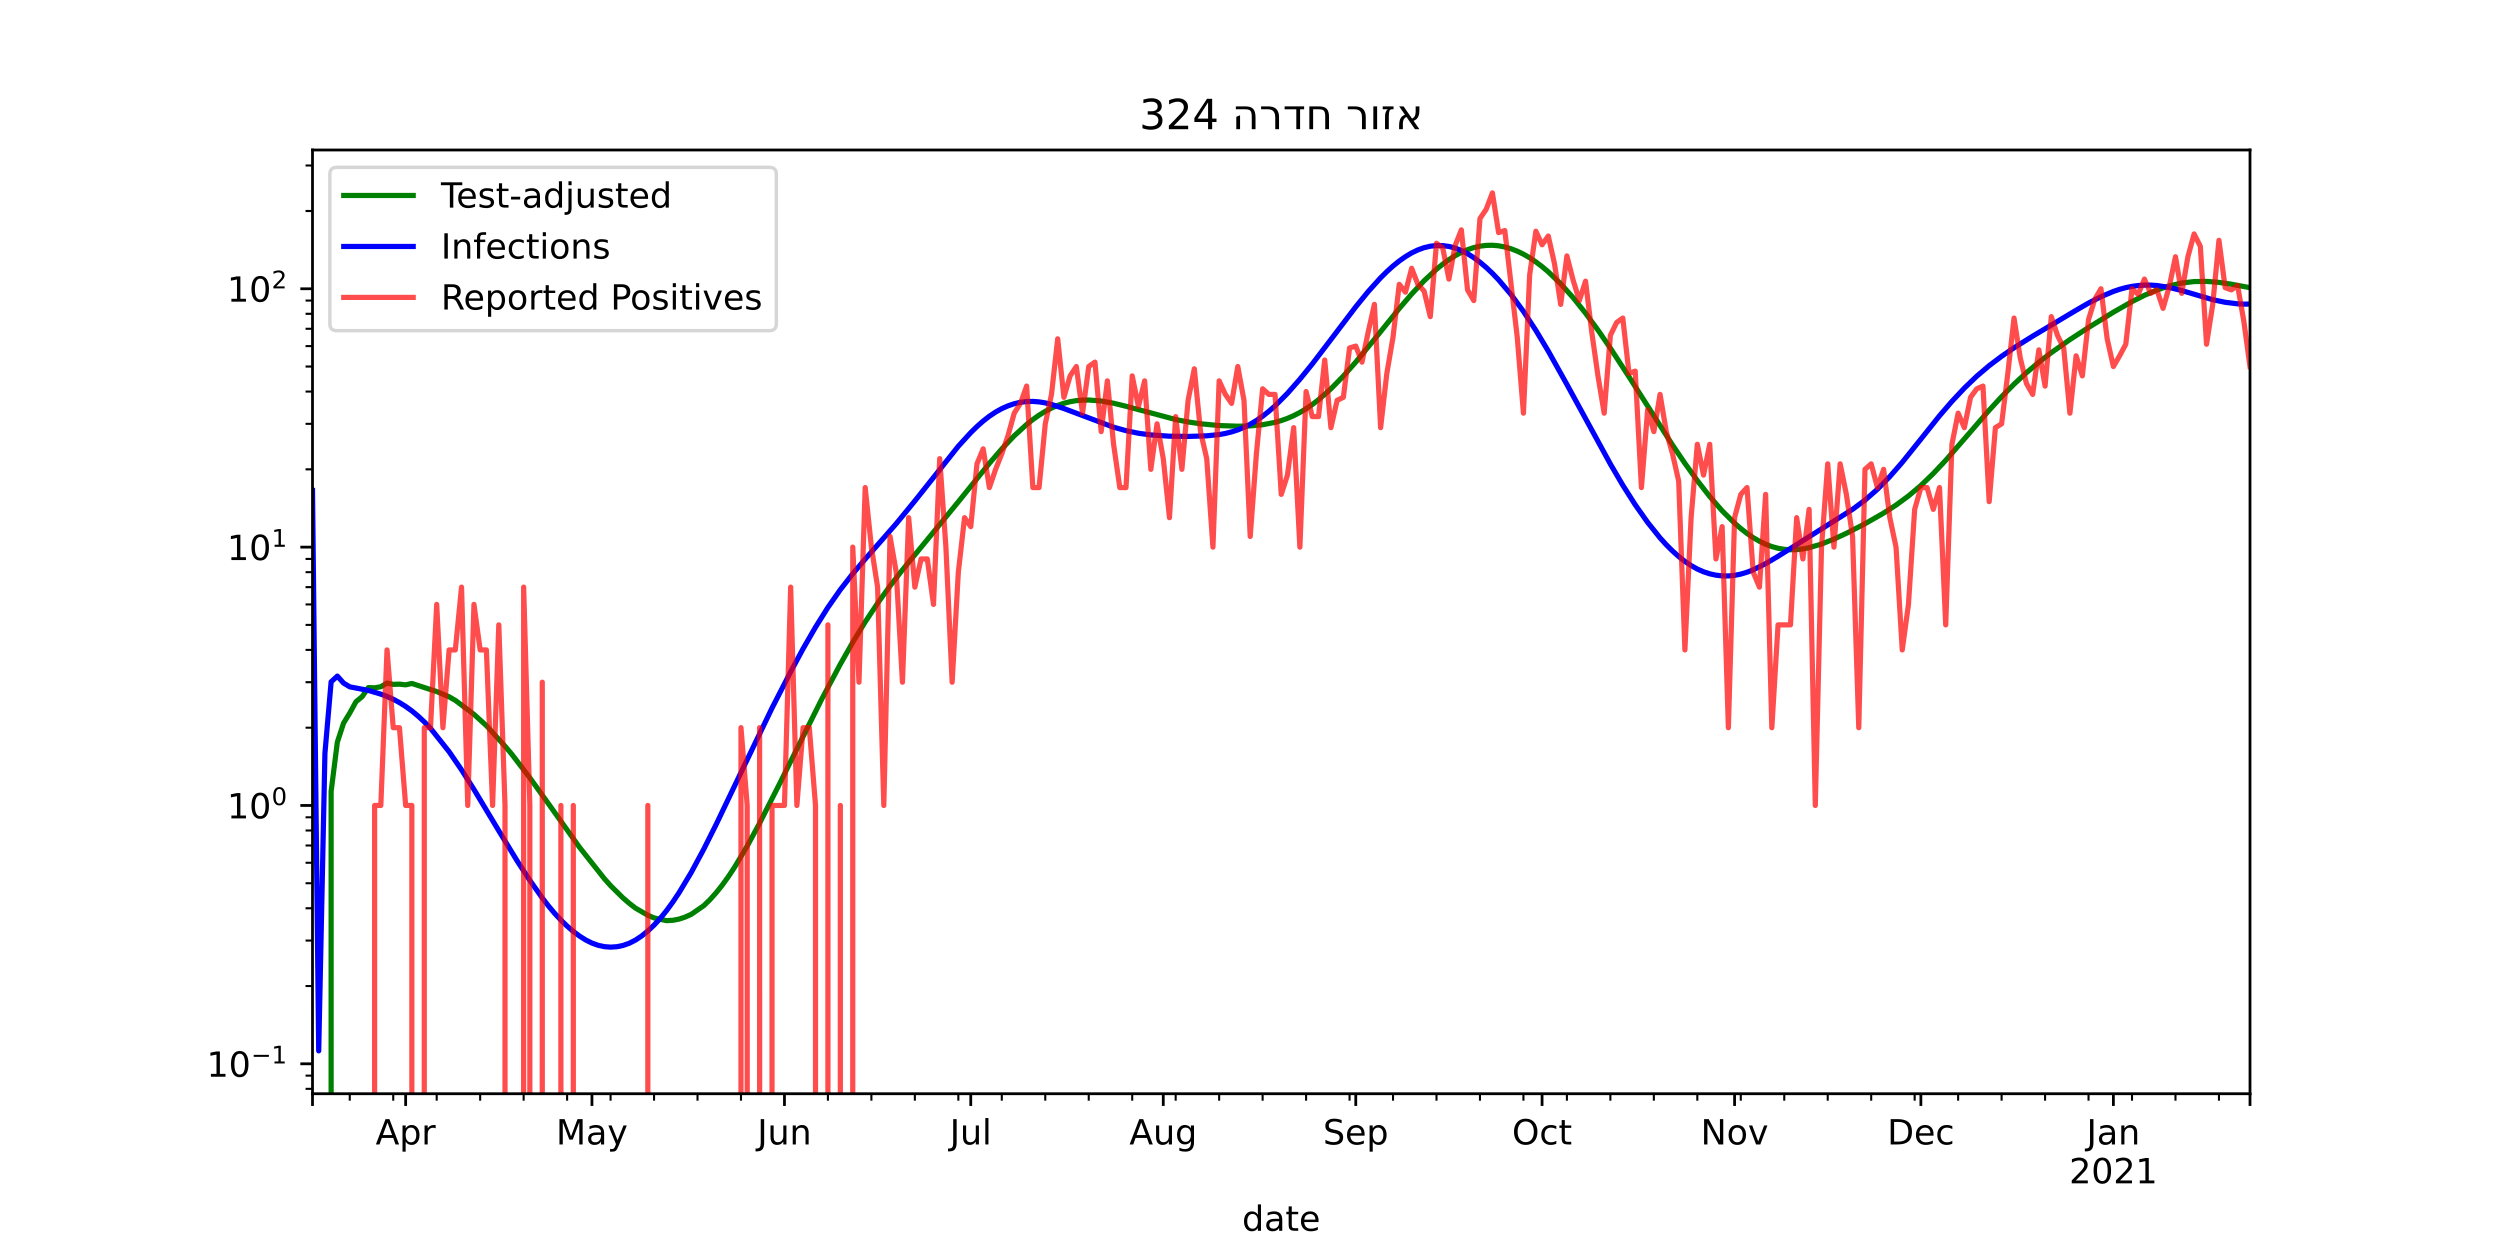 <?xml version="1.0" encoding="utf-8" standalone="no"?>
<!DOCTYPE svg PUBLIC "-//W3C//DTD SVG 1.1//EN"
  "http://www.w3.org/Graphics/SVG/1.1/DTD/svg11.dtd">
<!-- Created with matplotlib (https://matplotlib.org/) -->
<svg height="360pt" version="1.1" viewBox="0 0 720 360" width="720pt" xmlns="http://www.w3.org/2000/svg" xmlns:xlink="http://www.w3.org/1999/xlink">
 <defs>
  <style type="text/css">*{stroke-linecap:butt;stroke-linejoin:round;}</style>
 </defs>
 <g id="figure_1">
  <g id="patch_1">
   <path d="M 0 360 
L 720 360 
L 720 0 
L 0 0 
z
" style="fill:#ffffff;"/>
  </g>
  <g id="axes_1">
   <g id="patch_2">
    <path d="M 90 315 
L 648 315 
L 648 43.2 
L 90 43.2 
z
" style="fill:#ffffff;"/>
   </g>
   <g id="matplotlib.axis_1">
    <g id="xtick_1">
     <g id="line2d_1">
      <defs>
       <path d="M 0 0 
L 0 3.5 
" id="m81a971dde3" style="stroke:#000000;stroke-width:0.8;"/>
      </defs>
      <g>
       <use style="stroke:#000000;stroke-width:0.8;" x="90" xlink:href="#m81a971dde3" y="315"/>
      </g>
     </g>
    </g>
    <g id="xtick_2">
     <g id="line2d_2">
      <g>
       <use style="stroke:#000000;stroke-width:0.8;" x="116.827" xlink:href="#m81a971dde3" y="315"/>
      </g>
     </g>
     <g id="text_1">
      <!-- Apr -->
      <g transform="translate(108.177 329.598)scale(0.1 -0.1)">
       <defs>
        <path d="M 34.188 63.188 
L 20.797 26.906 
L 47.609 26.906 
z
M 28.609 72.906 
L 39.797 72.906 
L 67.578 0 
L 57.328 0 
L 50.688 18.703 
L 17.828 18.703 
L 11.188 0 
L 0.781 0 
z
" id="DejaVuSans-65"/>
        <path d="M 18.109 8.203 
L 18.109 -20.797 
L 9.078 -20.797 
L 9.078 54.688 
L 18.109 54.688 
L 18.109 46.391 
Q 20.953 51.266 25.266 53.625 
Q 29.594 56 35.594 56 
Q 45.562 56 51.781 48.094 
Q 58.016 40.188 58.016 27.297 
Q 58.016 14.406 51.781 6.484 
Q 45.562 -1.422 35.594 -1.422 
Q 29.594 -1.422 25.266 0.953 
Q 20.953 3.328 18.109 8.203 
z
M 48.688 27.297 
Q 48.688 37.203 44.609 42.844 
Q 40.531 48.484 33.406 48.484 
Q 26.266 48.484 22.188 42.844 
Q 18.109 37.203 18.109 27.297 
Q 18.109 17.391 22.188 11.75 
Q 26.266 6.109 33.406 6.109 
Q 40.531 6.109 44.609 11.75 
Q 48.688 17.391 48.688 27.297 
z
" id="DejaVuSans-112"/>
        <path d="M 41.109 46.297 
Q 39.594 47.172 37.812 47.578 
Q 36.031 48 33.891 48 
Q 26.266 48 22.188 43.047 
Q 18.109 38.094 18.109 28.812 
L 18.109 0 
L 9.078 0 
L 9.078 54.688 
L 18.109 54.688 
L 18.109 46.188 
Q 20.953 51.172 25.484 53.578 
Q 30.031 56 36.531 56 
Q 37.453 56 38.578 55.875 
Q 39.703 55.766 41.062 55.516 
z
" id="DejaVuSans-114"/>
       </defs>
       <use xlink:href="#DejaVuSans-65"/>
       <use x="68.408" xlink:href="#DejaVuSans-112"/>
       <use x="131.885" xlink:href="#DejaVuSans-114"/>
      </g>
     </g>
    </g>
    <g id="xtick_3">
     <g id="line2d_3">
      <g>
       <use style="stroke:#000000;stroke-width:0.8;" x="170.481" xlink:href="#m81a971dde3" y="315"/>
      </g>
     </g>
     <g id="text_2">
      <!-- May -->
      <g transform="translate(160.143 329.598)scale(0.1 -0.1)">
       <defs>
        <path d="M 9.812 72.906 
L 24.516 72.906 
L 43.109 23.297 
L 61.812 72.906 
L 76.516 72.906 
L 76.516 0 
L 66.891 0 
L 66.891 64.016 
L 48.094 14.016 
L 38.188 14.016 
L 19.391 64.016 
L 19.391 0 
L 9.812 0 
z
" id="DejaVuSans-77"/>
        <path d="M 34.281 27.484 
Q 23.391 27.484 19.188 25 
Q 14.984 22.516 14.984 16.5 
Q 14.984 11.719 18.141 8.906 
Q 21.297 6.109 26.703 6.109 
Q 34.188 6.109 38.703 11.406 
Q 43.219 16.703 43.219 25.484 
L 43.219 27.484 
z
M 52.203 31.203 
L 52.203 0 
L 43.219 0 
L 43.219 8.297 
Q 40.141 3.328 35.547 0.953 
Q 30.953 -1.422 24.312 -1.422 
Q 15.922 -1.422 10.953 3.297 
Q 6 8.016 6 15.922 
Q 6 25.141 12.172 29.828 
Q 18.359 34.516 30.609 34.516 
L 43.219 34.516 
L 43.219 35.406 
Q 43.219 41.609 39.141 45 
Q 35.062 48.391 27.688 48.391 
Q 23 48.391 18.547 47.266 
Q 14.109 46.141 10.016 43.891 
L 10.016 52.203 
Q 14.938 54.109 19.578 55.047 
Q 24.219 56 28.609 56 
Q 40.484 56 46.344 49.844 
Q 52.203 43.703 52.203 31.203 
z
" id="DejaVuSans-97"/>
        <path d="M 32.172 -5.078 
Q 28.375 -14.844 24.75 -17.812 
Q 21.141 -20.797 15.094 -20.797 
L 7.906 -20.797 
L 7.906 -13.281 
L 13.188 -13.281 
Q 16.891 -13.281 18.938 -11.516 
Q 21 -9.766 23.484 -3.219 
L 25.094 0.875 
L 2.984 54.688 
L 12.5 54.688 
L 29.594 11.922 
L 46.688 54.688 
L 56.203 54.688 
z
" id="DejaVuSans-121"/>
       </defs>
       <use xlink:href="#DejaVuSans-77"/>
       <use x="86.279" xlink:href="#DejaVuSans-97"/>
       <use x="147.559" xlink:href="#DejaVuSans-121"/>
      </g>
     </g>
    </g>
    <g id="xtick_4">
     <g id="line2d_4">
      <g>
       <use style="stroke:#000000;stroke-width:0.8;" x="225.923" xlink:href="#m81a971dde3" y="315"/>
      </g>
     </g>
     <g id="text_3">
      <!-- Jun -->
      <g transform="translate(218.111 329.598)scale(0.1 -0.1)">
       <defs>
        <path d="M 9.812 72.906 
L 19.672 72.906 
L 19.672 5.078 
Q 19.672 -8.109 14.672 -14.062 
Q 9.672 -20.016 -1.422 -20.016 
L -5.172 -20.016 
L -5.172 -11.719 
L -2.094 -11.719 
Q 4.438 -11.719 7.125 -8.047 
Q 9.812 -4.391 9.812 5.078 
z
" id="DejaVuSans-74"/>
        <path d="M 8.5 21.578 
L 8.5 54.688 
L 17.484 54.688 
L 17.484 21.922 
Q 17.484 14.156 20.5 10.266 
Q 23.531 6.391 29.594 6.391 
Q 36.859 6.391 41.078 11.031 
Q 45.312 15.672 45.312 23.688 
L 45.312 54.688 
L 54.297 54.688 
L 54.297 0 
L 45.312 0 
L 45.312 8.406 
Q 42.047 3.422 37.719 1 
Q 33.406 -1.422 27.688 -1.422 
Q 18.266 -1.422 13.375 4.438 
Q 8.5 10.297 8.5 21.578 
z
M 31.109 56 
z
" id="DejaVuSans-117"/>
        <path d="M 54.891 33.016 
L 54.891 0 
L 45.906 0 
L 45.906 32.719 
Q 45.906 40.484 42.875 44.328 
Q 39.844 48.188 33.797 48.188 
Q 26.516 48.188 22.312 43.547 
Q 18.109 38.922 18.109 30.906 
L 18.109 0 
L 9.078 0 
L 9.078 54.688 
L 18.109 54.688 
L 18.109 46.188 
Q 21.344 51.125 25.703 53.562 
Q 30.078 56 35.797 56 
Q 45.219 56 50.047 50.172 
Q 54.891 44.344 54.891 33.016 
z
" id="DejaVuSans-110"/>
       </defs>
       <use xlink:href="#DejaVuSans-74"/>
       <use x="29.492" xlink:href="#DejaVuSans-117"/>
       <use x="92.871" xlink:href="#DejaVuSans-110"/>
      </g>
     </g>
    </g>
    <g id="xtick_5">
     <g id="line2d_5">
      <g>
       <use style="stroke:#000000;stroke-width:0.8;" x="279.577" xlink:href="#m81a971dde3" y="315"/>
      </g>
     </g>
     <g id="text_4">
      <!-- Jul -->
      <g transform="translate(273.544 329.598)scale(0.1 -0.1)">
       <defs>
        <path d="M 9.422 75.984 
L 18.406 75.984 
L 18.406 0 
L 9.422 0 
z
" id="DejaVuSans-108"/>
       </defs>
       <use xlink:href="#DejaVuSans-74"/>
       <use x="29.492" xlink:href="#DejaVuSans-117"/>
       <use x="92.871" xlink:href="#DejaVuSans-108"/>
      </g>
     </g>
    </g>
    <g id="xtick_6">
     <g id="line2d_6">
      <g>
       <use style="stroke:#000000;stroke-width:0.8;" x="335.019" xlink:href="#m81a971dde3" y="315"/>
      </g>
     </g>
     <g id="text_5">
      <!-- Aug -->
      <g transform="translate(325.256 329.598)scale(0.1 -0.1)">
       <defs>
        <path d="M 45.406 27.984 
Q 45.406 37.75 41.375 43.109 
Q 37.359 48.484 30.078 48.484 
Q 22.859 48.484 18.828 43.109 
Q 14.797 37.75 14.797 27.984 
Q 14.797 18.266 18.828 12.891 
Q 22.859 7.516 30.078 7.516 
Q 37.359 7.516 41.375 12.891 
Q 45.406 18.266 45.406 27.984 
z
M 54.391 6.781 
Q 54.391 -7.172 48.188 -13.984 
Q 42 -20.797 29.203 -20.797 
Q 24.469 -20.797 20.266 -20.094 
Q 16.062 -19.391 12.109 -17.922 
L 12.109 -9.188 
Q 16.062 -11.328 19.922 -12.344 
Q 23.781 -13.375 27.781 -13.375 
Q 36.625 -13.375 41.016 -8.766 
Q 45.406 -4.156 45.406 5.172 
L 45.406 9.625 
Q 42.625 4.781 38.281 2.391 
Q 33.938 0 27.875 0 
Q 17.828 0 11.672 7.656 
Q 5.516 15.328 5.516 27.984 
Q 5.516 40.672 11.672 48.328 
Q 17.828 56 27.875 56 
Q 33.938 56 38.281 53.609 
Q 42.625 51.219 45.406 46.391 
L 45.406 54.688 
L 54.391 54.688 
z
" id="DejaVuSans-103"/>
       </defs>
       <use xlink:href="#DejaVuSans-65"/>
       <use x="68.408" xlink:href="#DejaVuSans-117"/>
       <use x="131.787" xlink:href="#DejaVuSans-103"/>
      </g>
     </g>
    </g>
    <g id="xtick_7">
     <g id="line2d_7">
      <g>
       <use style="stroke:#000000;stroke-width:0.8;" x="390.462" xlink:href="#m81a971dde3" y="315"/>
      </g>
     </g>
     <g id="text_6">
      <!-- Sep -->
      <g transform="translate(381.037 329.598)scale(0.1 -0.1)">
       <defs>
        <path d="M 53.516 70.516 
L 53.516 60.891 
Q 47.906 63.578 42.922 64.891 
Q 37.938 66.219 33.297 66.219 
Q 25.25 66.219 20.875 63.094 
Q 16.5 59.969 16.5 54.203 
Q 16.5 49.359 19.406 46.891 
Q 22.312 44.438 30.422 42.922 
L 36.375 41.703 
Q 47.406 39.594 52.656 34.297 
Q 57.906 29 57.906 20.125 
Q 57.906 9.516 50.797 4.047 
Q 43.703 -1.422 29.984 -1.422 
Q 24.812 -1.422 18.969 -0.25 
Q 13.141 0.922 6.891 3.219 
L 6.891 13.375 
Q 12.891 10.016 18.656 8.297 
Q 24.422 6.594 29.984 6.594 
Q 38.422 6.594 43.016 9.906 
Q 47.609 13.234 47.609 19.391 
Q 47.609 24.75 44.312 27.781 
Q 41.016 30.812 33.5 32.328 
L 27.484 33.5 
Q 16.453 35.688 11.516 40.375 
Q 6.594 45.062 6.594 53.422 
Q 6.594 63.094 13.406 68.656 
Q 20.219 74.219 32.172 74.219 
Q 37.312 74.219 42.625 73.281 
Q 47.953 72.359 53.516 70.516 
z
" id="DejaVuSans-83"/>
        <path d="M 56.203 29.594 
L 56.203 25.203 
L 14.891 25.203 
Q 15.484 15.922 20.484 11.062 
Q 25.484 6.203 34.422 6.203 
Q 39.594 6.203 44.453 7.469 
Q 49.312 8.734 54.109 11.281 
L 54.109 2.781 
Q 49.266 0.734 44.188 -0.344 
Q 39.109 -1.422 33.891 -1.422 
Q 20.797 -1.422 13.156 6.188 
Q 5.516 13.812 5.516 26.812 
Q 5.516 40.234 12.766 48.109 
Q 20.016 56 32.328 56 
Q 43.359 56 49.781 48.891 
Q 56.203 41.797 56.203 29.594 
z
M 47.219 32.234 
Q 47.125 39.594 43.094 43.984 
Q 39.062 48.391 32.422 48.391 
Q 24.906 48.391 20.391 44.141 
Q 15.875 39.891 15.188 32.172 
z
" id="DejaVuSans-101"/>
       </defs>
       <use xlink:href="#DejaVuSans-83"/>
       <use x="63.477" xlink:href="#DejaVuSans-101"/>
       <use x="125" xlink:href="#DejaVuSans-112"/>
      </g>
     </g>
    </g>
    <g id="xtick_8">
     <g id="line2d_8">
      <g>
       <use style="stroke:#000000;stroke-width:0.8;" x="444.115" xlink:href="#m81a971dde3" y="315"/>
      </g>
     </g>
     <g id="text_7">
      <!-- Oct -->
      <g transform="translate(435.47 329.598)scale(0.1 -0.1)">
       <defs>
        <path d="M 39.406 66.219 
Q 28.656 66.219 22.328 58.203 
Q 16.016 50.203 16.016 36.375 
Q 16.016 22.609 22.328 14.594 
Q 28.656 6.594 39.406 6.594 
Q 50.141 6.594 56.422 14.594 
Q 62.703 22.609 62.703 36.375 
Q 62.703 50.203 56.422 58.203 
Q 50.141 66.219 39.406 66.219 
z
M 39.406 74.219 
Q 54.734 74.219 63.906 63.938 
Q 73.094 53.656 73.094 36.375 
Q 73.094 19.141 63.906 8.859 
Q 54.734 -1.422 39.406 -1.422 
Q 24.031 -1.422 14.812 8.828 
Q 5.609 19.094 5.609 36.375 
Q 5.609 53.656 14.812 63.938 
Q 24.031 74.219 39.406 74.219 
z
" id="DejaVuSans-79"/>
        <path d="M 48.781 52.594 
L 48.781 44.188 
Q 44.969 46.297 41.141 47.344 
Q 37.312 48.391 33.406 48.391 
Q 24.656 48.391 19.812 42.844 
Q 14.984 37.312 14.984 27.297 
Q 14.984 17.281 19.812 11.734 
Q 24.656 6.203 33.406 6.203 
Q 37.312 6.203 41.141 7.25 
Q 44.969 8.297 48.781 10.406 
L 48.781 2.094 
Q 45.016 0.344 40.984 -0.531 
Q 36.969 -1.422 32.422 -1.422 
Q 20.062 -1.422 12.781 6.344 
Q 5.516 14.109 5.516 27.297 
Q 5.516 40.672 12.859 48.328 
Q 20.219 56 33.016 56 
Q 37.156 56 41.109 55.141 
Q 45.062 54.297 48.781 52.594 
z
" id="DejaVuSans-99"/>
        <path d="M 18.312 70.219 
L 18.312 54.688 
L 36.812 54.688 
L 36.812 47.703 
L 18.312 47.703 
L 18.312 18.016 
Q 18.312 11.328 20.141 9.422 
Q 21.969 7.516 27.594 7.516 
L 36.812 7.516 
L 36.812 0 
L 27.594 0 
Q 17.188 0 13.234 3.875 
Q 9.281 7.766 9.281 18.016 
L 9.281 47.703 
L 2.688 47.703 
L 2.688 54.688 
L 9.281 54.688 
L 9.281 70.219 
z
" id="DejaVuSans-116"/>
       </defs>
       <use xlink:href="#DejaVuSans-79"/>
       <use x="78.711" xlink:href="#DejaVuSans-99"/>
       <use x="133.691" xlink:href="#DejaVuSans-116"/>
      </g>
     </g>
    </g>
    <g id="xtick_9">
     <g id="line2d_9">
      <g>
       <use style="stroke:#000000;stroke-width:0.8;" x="499.558" xlink:href="#m81a971dde3" y="315"/>
      </g>
     </g>
     <g id="text_8">
      <!-- Nov -->
      <g transform="translate(489.798 329.598)scale(0.1 -0.1)">
       <defs>
        <path d="M 9.812 72.906 
L 23.094 72.906 
L 55.422 11.922 
L 55.422 72.906 
L 64.984 72.906 
L 64.984 0 
L 51.703 0 
L 19.391 60.984 
L 19.391 0 
L 9.812 0 
z
" id="DejaVuSans-78"/>
        <path d="M 30.609 48.391 
Q 23.391 48.391 19.188 42.75 
Q 14.984 37.109 14.984 27.297 
Q 14.984 17.484 19.156 11.844 
Q 23.344 6.203 30.609 6.203 
Q 37.797 6.203 41.984 11.859 
Q 46.188 17.531 46.188 27.297 
Q 46.188 37.016 41.984 42.703 
Q 37.797 48.391 30.609 48.391 
z
M 30.609 56 
Q 42.328 56 49.016 48.375 
Q 55.719 40.766 55.719 27.297 
Q 55.719 13.875 49.016 6.219 
Q 42.328 -1.422 30.609 -1.422 
Q 18.844 -1.422 12.172 6.219 
Q 5.516 13.875 5.516 27.297 
Q 5.516 40.766 12.172 48.375 
Q 18.844 56 30.609 56 
z
" id="DejaVuSans-111"/>
        <path d="M 2.984 54.688 
L 12.5 54.688 
L 29.594 8.797 
L 46.688 54.688 
L 56.203 54.688 
L 35.688 0 
L 23.484 0 
z
" id="DejaVuSans-118"/>
       </defs>
       <use xlink:href="#DejaVuSans-78"/>
       <use x="74.805" xlink:href="#DejaVuSans-111"/>
       <use x="135.986" xlink:href="#DejaVuSans-118"/>
      </g>
     </g>
    </g>
    <g id="xtick_10">
     <g id="line2d_10">
      <g>
       <use style="stroke:#000000;stroke-width:0.8;" x="553.212" xlink:href="#m81a971dde3" y="315"/>
      </g>
     </g>
     <g id="text_9">
      <!-- Dec -->
      <g transform="translate(543.536 329.598)scale(0.1 -0.1)">
       <defs>
        <path d="M 19.672 64.797 
L 19.672 8.109 
L 31.594 8.109 
Q 46.688 8.109 53.688 14.938 
Q 60.688 21.781 60.688 36.531 
Q 60.688 51.172 53.688 57.984 
Q 46.688 64.797 31.594 64.797 
z
M 9.812 72.906 
L 30.078 72.906 
Q 51.266 72.906 61.172 64.094 
Q 71.094 55.281 71.094 36.531 
Q 71.094 17.672 61.125 8.828 
Q 51.172 0 30.078 0 
L 9.812 0 
z
" id="DejaVuSans-68"/>
       </defs>
       <use xlink:href="#DejaVuSans-68"/>
       <use x="77.002" xlink:href="#DejaVuSans-101"/>
       <use x="138.525" xlink:href="#DejaVuSans-99"/>
      </g>
     </g>
    </g>
    <g id="xtick_11">
     <g id="line2d_11">
      <g>
       <use style="stroke:#000000;stroke-width:0.8;" x="608.654" xlink:href="#m81a971dde3" y="315"/>
      </g>
     </g>
     <g id="text_10">
      <!-- Jan -->
      <g transform="translate(600.946 329.598)scale(0.1 -0.1)">
       <use xlink:href="#DejaVuSans-74"/>
       <use x="29.492" xlink:href="#DejaVuSans-97"/>
       <use x="90.771" xlink:href="#DejaVuSans-110"/>
      </g>
      <!-- 2021 -->
      <g transform="translate(595.929 340.796)scale(0.1 -0.1)">
       <defs>
        <path d="M 19.188 8.297 
L 53.609 8.297 
L 53.609 0 
L 7.328 0 
L 7.328 8.297 
Q 12.938 14.109 22.625 23.891 
Q 32.328 33.688 34.812 36.531 
Q 39.547 41.844 41.422 45.531 
Q 43.312 49.219 43.312 52.781 
Q 43.312 58.594 39.234 62.25 
Q 35.156 65.922 28.609 65.922 
Q 23.969 65.922 18.812 64.312 
Q 13.672 62.703 7.812 59.422 
L 7.812 69.391 
Q 13.766 71.781 18.938 73 
Q 24.125 74.219 28.422 74.219 
Q 39.75 74.219 46.484 68.547 
Q 53.219 62.891 53.219 53.422 
Q 53.219 48.922 51.531 44.891 
Q 49.859 40.875 45.406 35.406 
Q 44.188 33.984 37.641 27.219 
Q 31.109 20.453 19.188 8.297 
z
" id="DejaVuSans-50"/>
        <path d="M 31.781 66.406 
Q 24.172 66.406 20.328 58.906 
Q 16.5 51.422 16.5 36.375 
Q 16.5 21.391 20.328 13.891 
Q 24.172 6.391 31.781 6.391 
Q 39.453 6.391 43.281 13.891 
Q 47.125 21.391 47.125 36.375 
Q 47.125 51.422 43.281 58.906 
Q 39.453 66.406 31.781 66.406 
z
M 31.781 74.219 
Q 44.047 74.219 50.516 64.516 
Q 56.984 54.828 56.984 36.375 
Q 56.984 17.969 50.516 8.266 
Q 44.047 -1.422 31.781 -1.422 
Q 19.531 -1.422 13.062 8.266 
Q 6.594 17.969 6.594 36.375 
Q 6.594 54.828 13.062 64.516 
Q 19.531 74.219 31.781 74.219 
z
" id="DejaVuSans-48"/>
        <path d="M 12.406 8.297 
L 28.516 8.297 
L 28.516 63.922 
L 10.984 60.406 
L 10.984 69.391 
L 28.422 72.906 
L 38.281 72.906 
L 38.281 8.297 
L 54.391 8.297 
L 54.391 0 
L 12.406 0 
z
" id="DejaVuSans-49"/>
       </defs>
       <use xlink:href="#DejaVuSans-50"/>
       <use x="63.623" xlink:href="#DejaVuSans-48"/>
       <use x="127.246" xlink:href="#DejaVuSans-50"/>
       <use x="190.869" xlink:href="#DejaVuSans-49"/>
      </g>
     </g>
    </g>
    <g id="xtick_12">
     <g id="line2d_12">
      <g>
       <use style="stroke:#000000;stroke-width:0.8;" x="648" xlink:href="#m81a971dde3" y="315"/>
      </g>
     </g>
    </g>
    <g id="xtick_13">
     <g id="line2d_13">
      <defs>
       <path d="M 0 0 
L 0 2 
" id="m1508846a17" style="stroke:#000000;stroke-width:0.6;"/>
      </defs>
      <g>
       <use style="stroke:#000000;stroke-width:0.6;" x="100.731" xlink:href="#m1508846a17" y="315"/>
      </g>
     </g>
    </g>
    <g id="xtick_14">
     <g id="line2d_14">
      <g>
       <use style="stroke:#000000;stroke-width:0.6;" x="113.25" xlink:href="#m1508846a17" y="315"/>
      </g>
     </g>
    </g>
    <g id="xtick_15">
     <g id="line2d_15">
      <g>
       <use style="stroke:#000000;stroke-width:0.6;" x="125.769" xlink:href="#m1508846a17" y="315"/>
      </g>
     </g>
    </g>
    <g id="xtick_16">
     <g id="line2d_16">
      <g>
       <use style="stroke:#000000;stroke-width:0.6;" x="138.288" xlink:href="#m1508846a17" y="315"/>
      </g>
     </g>
    </g>
    <g id="xtick_17">
     <g id="line2d_17">
      <g>
       <use style="stroke:#000000;stroke-width:0.6;" x="150.808" xlink:href="#m1508846a17" y="315"/>
      </g>
     </g>
    </g>
    <g id="xtick_18">
     <g id="line2d_18">
      <g>
       <use style="stroke:#000000;stroke-width:0.6;" x="163.327" xlink:href="#m1508846a17" y="315"/>
      </g>
     </g>
    </g>
    <g id="xtick_19">
     <g id="line2d_19">
      <g>
       <use style="stroke:#000000;stroke-width:0.6;" x="175.846" xlink:href="#m1508846a17" y="315"/>
      </g>
     </g>
    </g>
    <g id="xtick_20">
     <g id="line2d_20">
      <g>
       <use style="stroke:#000000;stroke-width:0.6;" x="188.365" xlink:href="#m1508846a17" y="315"/>
      </g>
     </g>
    </g>
    <g id="xtick_21">
     <g id="line2d_21">
      <g>
       <use style="stroke:#000000;stroke-width:0.6;" x="200.885" xlink:href="#m1508846a17" y="315"/>
      </g>
     </g>
    </g>
    <g id="xtick_22">
     <g id="line2d_22">
      <g>
       <use style="stroke:#000000;stroke-width:0.6;" x="213.404" xlink:href="#m1508846a17" y="315"/>
      </g>
     </g>
    </g>
    <g id="xtick_23">
     <g id="line2d_23">
      <g>
       <use style="stroke:#000000;stroke-width:0.6;" x="238.442" xlink:href="#m1508846a17" y="315"/>
      </g>
     </g>
    </g>
    <g id="xtick_24">
     <g id="line2d_24">
      <g>
       <use style="stroke:#000000;stroke-width:0.6;" x="250.962" xlink:href="#m1508846a17" y="315"/>
      </g>
     </g>
    </g>
    <g id="xtick_25">
     <g id="line2d_25">
      <g>
       <use style="stroke:#000000;stroke-width:0.6;" x="263.481" xlink:href="#m1508846a17" y="315"/>
      </g>
     </g>
    </g>
    <g id="xtick_26">
     <g id="line2d_26">
      <g>
       <use style="stroke:#000000;stroke-width:0.6;" x="276" xlink:href="#m1508846a17" y="315"/>
      </g>
     </g>
    </g>
    <g id="xtick_27">
     <g id="line2d_27">
      <g>
       <use style="stroke:#000000;stroke-width:0.6;" x="288.519" xlink:href="#m1508846a17" y="315"/>
      </g>
     </g>
    </g>
    <g id="xtick_28">
     <g id="line2d_28">
      <g>
       <use style="stroke:#000000;stroke-width:0.6;" x="301.038" xlink:href="#m1508846a17" y="315"/>
      </g>
     </g>
    </g>
    <g id="xtick_29">
     <g id="line2d_29">
      <g>
       <use style="stroke:#000000;stroke-width:0.6;" x="313.558" xlink:href="#m1508846a17" y="315"/>
      </g>
     </g>
    </g>
    <g id="xtick_30">
     <g id="line2d_30">
      <g>
       <use style="stroke:#000000;stroke-width:0.6;" x="326.077" xlink:href="#m1508846a17" y="315"/>
      </g>
     </g>
    </g>
    <g id="xtick_31">
     <g id="line2d_31">
      <g>
       <use style="stroke:#000000;stroke-width:0.6;" x="338.596" xlink:href="#m1508846a17" y="315"/>
      </g>
     </g>
    </g>
    <g id="xtick_32">
     <g id="line2d_32">
      <g>
       <use style="stroke:#000000;stroke-width:0.6;" x="351.115" xlink:href="#m1508846a17" y="315"/>
      </g>
     </g>
    </g>
    <g id="xtick_33">
     <g id="line2d_33">
      <g>
       <use style="stroke:#000000;stroke-width:0.6;" x="363.635" xlink:href="#m1508846a17" y="315"/>
      </g>
     </g>
    </g>
    <g id="xtick_34">
     <g id="line2d_34">
      <g>
       <use style="stroke:#000000;stroke-width:0.6;" x="376.154" xlink:href="#m1508846a17" y="315"/>
      </g>
     </g>
    </g>
    <g id="xtick_35">
     <g id="line2d_35">
      <g>
       <use style="stroke:#000000;stroke-width:0.6;" x="388.673" xlink:href="#m1508846a17" y="315"/>
      </g>
     </g>
    </g>
    <g id="xtick_36">
     <g id="line2d_36">
      <g>
       <use style="stroke:#000000;stroke-width:0.6;" x="401.192" xlink:href="#m1508846a17" y="315"/>
      </g>
     </g>
    </g>
    <g id="xtick_37">
     <g id="line2d_37">
      <g>
       <use style="stroke:#000000;stroke-width:0.6;" x="413.712" xlink:href="#m1508846a17" y="315"/>
      </g>
     </g>
    </g>
    <g id="xtick_38">
     <g id="line2d_38">
      <g>
       <use style="stroke:#000000;stroke-width:0.6;" x="426.231" xlink:href="#m1508846a17" y="315"/>
      </g>
     </g>
    </g>
    <g id="xtick_39">
     <g id="line2d_39">
      <g>
       <use style="stroke:#000000;stroke-width:0.6;" x="438.75" xlink:href="#m1508846a17" y="315"/>
      </g>
     </g>
    </g>
    <g id="xtick_40">
     <g id="line2d_40">
      <g>
       <use style="stroke:#000000;stroke-width:0.6;" x="451.269" xlink:href="#m1508846a17" y="315"/>
      </g>
     </g>
    </g>
    <g id="xtick_41">
     <g id="line2d_41">
      <g>
       <use style="stroke:#000000;stroke-width:0.6;" x="463.788" xlink:href="#m1508846a17" y="315"/>
      </g>
     </g>
    </g>
    <g id="xtick_42">
     <g id="line2d_42">
      <g>
       <use style="stroke:#000000;stroke-width:0.6;" x="476.308" xlink:href="#m1508846a17" y="315"/>
      </g>
     </g>
    </g>
    <g id="xtick_43">
     <g id="line2d_43">
      <g>
       <use style="stroke:#000000;stroke-width:0.6;" x="488.827" xlink:href="#m1508846a17" y="315"/>
      </g>
     </g>
    </g>
    <g id="xtick_44">
     <g id="line2d_44">
      <g>
       <use style="stroke:#000000;stroke-width:0.6;" x="501.346" xlink:href="#m1508846a17" y="315"/>
      </g>
     </g>
    </g>
    <g id="xtick_45">
     <g id="line2d_45">
      <g>
       <use style="stroke:#000000;stroke-width:0.6;" x="513.865" xlink:href="#m1508846a17" y="315"/>
      </g>
     </g>
    </g>
    <g id="xtick_46">
     <g id="line2d_46">
      <g>
       <use style="stroke:#000000;stroke-width:0.6;" x="526.385" xlink:href="#m1508846a17" y="315"/>
      </g>
     </g>
    </g>
    <g id="xtick_47">
     <g id="line2d_47">
      <g>
       <use style="stroke:#000000;stroke-width:0.6;" x="538.904" xlink:href="#m1508846a17" y="315"/>
      </g>
     </g>
    </g>
    <g id="xtick_48">
     <g id="line2d_48">
      <g>
       <use style="stroke:#000000;stroke-width:0.6;" x="551.423" xlink:href="#m1508846a17" y="315"/>
      </g>
     </g>
    </g>
    <g id="xtick_49">
     <g id="line2d_49">
      <g>
       <use style="stroke:#000000;stroke-width:0.6;" x="563.942" xlink:href="#m1508846a17" y="315"/>
      </g>
     </g>
    </g>
    <g id="xtick_50">
     <g id="line2d_50">
      <g>
       <use style="stroke:#000000;stroke-width:0.6;" x="576.462" xlink:href="#m1508846a17" y="315"/>
      </g>
     </g>
    </g>
    <g id="xtick_51">
     <g id="line2d_51">
      <g>
       <use style="stroke:#000000;stroke-width:0.6;" x="588.981" xlink:href="#m1508846a17" y="315"/>
      </g>
     </g>
    </g>
    <g id="xtick_52">
     <g id="line2d_52">
      <g>
       <use style="stroke:#000000;stroke-width:0.6;" x="601.5" xlink:href="#m1508846a17" y="315"/>
      </g>
     </g>
    </g>
    <g id="xtick_53">
     <g id="line2d_53">
      <g>
       <use style="stroke:#000000;stroke-width:0.6;" x="614.019" xlink:href="#m1508846a17" y="315"/>
      </g>
     </g>
    </g>
    <g id="xtick_54">
     <g id="line2d_54">
      <g>
       <use style="stroke:#000000;stroke-width:0.6;" x="626.538" xlink:href="#m1508846a17" y="315"/>
      </g>
     </g>
    </g>
    <g id="xtick_55">
     <g id="line2d_55">
      <g>
       <use style="stroke:#000000;stroke-width:0.6;" x="639.058" xlink:href="#m1508846a17" y="315"/>
      </g>
     </g>
    </g>
    <g id="text_11">
     <!-- date -->
     <g transform="translate(357.725 354.474)scale(0.1 -0.1)">
      <defs>
       <path d="M 45.406 46.391 
L 45.406 75.984 
L 54.391 75.984 
L 54.391 0 
L 45.406 0 
L 45.406 8.203 
Q 42.578 3.328 38.25 0.953 
Q 33.938 -1.422 27.875 -1.422 
Q 17.969 -1.422 11.734 6.484 
Q 5.516 14.406 5.516 27.297 
Q 5.516 40.188 11.734 48.094 
Q 17.969 56 27.875 56 
Q 33.938 56 38.25 53.625 
Q 42.578 51.266 45.406 46.391 
z
M 14.797 27.297 
Q 14.797 17.391 18.875 11.75 
Q 22.953 6.109 30.078 6.109 
Q 37.203 6.109 41.297 11.75 
Q 45.406 17.391 45.406 27.297 
Q 45.406 37.203 41.297 42.844 
Q 37.203 48.484 30.078 48.484 
Q 22.953 48.484 18.875 42.844 
Q 14.797 37.203 14.797 27.297 
z
" id="DejaVuSans-100"/>
      </defs>
      <use xlink:href="#DejaVuSans-100"/>
      <use x="63.477" xlink:href="#DejaVuSans-97"/>
      <use x="124.756" xlink:href="#DejaVuSans-116"/>
      <use x="163.965" xlink:href="#DejaVuSans-101"/>
     </g>
    </g>
   </g>
   <g id="matplotlib.axis_2">
    <g id="ytick_1">
     <g id="line2d_56">
      <defs>
       <path d="M 0 0 
L -3.5 0 
" id="m19cd5bf231" style="stroke:#000000;stroke-width:0.8;"/>
      </defs>
      <g>
       <use style="stroke:#000000;stroke-width:0.8;" x="90" xlink:href="#m19cd5bf231" y="306.376"/>
      </g>
     </g>
     <g id="text_12">
      <!-- $\mathdefault{10^{-1}}$ -->
      <g transform="translate(59.5 310.175)scale(0.1 -0.1)">
       <defs>
        <path d="M 10.594 35.5 
L 73.188 35.5 
L 73.188 27.203 
L 10.594 27.203 
z
" id="DejaVuSans-8722"/>
       </defs>
       <use transform="translate(0 0.684)" xlink:href="#DejaVuSans-49"/>
       <use transform="translate(63.623 0.684)" xlink:href="#DejaVuSans-48"/>
       <use transform="translate(128.203 38.966)scale(0.7)" xlink:href="#DejaVuSans-8722"/>
       <use transform="translate(186.855 38.966)scale(0.7)" xlink:href="#DejaVuSans-49"/>
      </g>
     </g>
    </g>
    <g id="ytick_2">
     <g id="line2d_57">
      <g>
       <use style="stroke:#000000;stroke-width:0.8;" x="90" xlink:href="#m19cd5bf231" y="231.972"/>
      </g>
     </g>
     <g id="text_13">
      <!-- $\mathdefault{10^{0}}$ -->
      <g transform="translate(65.4 235.771)scale(0.1 -0.1)">
       <use transform="translate(0 0.766)" xlink:href="#DejaVuSans-49"/>
       <use transform="translate(63.623 0.766)" xlink:href="#DejaVuSans-48"/>
       <use transform="translate(128.203 39.047)scale(0.7)" xlink:href="#DejaVuSans-48"/>
      </g>
     </g>
    </g>
    <g id="ytick_3">
     <g id="line2d_58">
      <g>
       <use style="stroke:#000000;stroke-width:0.8;" x="90" xlink:href="#m19cd5bf231" y="157.568"/>
      </g>
     </g>
     <g id="text_14">
      <!-- $\mathdefault{10^{1}}$ -->
      <g transform="translate(65.4 161.367)scale(0.1 -0.1)">
       <use transform="translate(0 0.684)" xlink:href="#DejaVuSans-49"/>
       <use transform="translate(63.623 0.684)" xlink:href="#DejaVuSans-48"/>
       <use transform="translate(128.203 38.966)scale(0.7)" xlink:href="#DejaVuSans-49"/>
      </g>
     </g>
    </g>
    <g id="ytick_4">
     <g id="line2d_59">
      <g>
       <use style="stroke:#000000;stroke-width:0.8;" x="90" xlink:href="#m19cd5bf231" y="83.164"/>
      </g>
     </g>
     <g id="text_15">
      <!-- $\mathdefault{10^{2}}$ -->
      <g transform="translate(65.4 86.963)scale(0.1 -0.1)">
       <use transform="translate(0 0.766)" xlink:href="#DejaVuSans-49"/>
       <use transform="translate(63.623 0.766)" xlink:href="#DejaVuSans-48"/>
       <use transform="translate(128.203 39.047)scale(0.7)" xlink:href="#DejaVuSans-50"/>
      </g>
     </g>
    </g>
    <g id="ytick_5">
     <g id="line2d_60">
      <defs>
       <path d="M 0 0 
L -2 0 
" id="m0d2b87b220" style="stroke:#000000;stroke-width:0.6;"/>
      </defs>
      <g>
       <use style="stroke:#000000;stroke-width:0.6;" x="90" xlink:href="#m0d2b87b220" y="313.587"/>
      </g>
     </g>
    </g>
    <g id="ytick_6">
     <g id="line2d_61">
      <g>
       <use style="stroke:#000000;stroke-width:0.6;" x="90" xlink:href="#m0d2b87b220" y="309.781"/>
      </g>
     </g>
    </g>
    <g id="ytick_7">
     <g id="line2d_62">
      <g>
       <use style="stroke:#000000;stroke-width:0.6;" x="90" xlink:href="#m0d2b87b220" y="283.978"/>
      </g>
     </g>
    </g>
    <g id="ytick_8">
     <g id="line2d_63">
      <g>
       <use style="stroke:#000000;stroke-width:0.6;" x="90" xlink:href="#m0d2b87b220" y="270.876"/>
      </g>
     </g>
    </g>
    <g id="ytick_9">
     <g id="line2d_64">
      <g>
       <use style="stroke:#000000;stroke-width:0.6;" x="90" xlink:href="#m0d2b87b220" y="261.58"/>
      </g>
     </g>
    </g>
    <g id="ytick_10">
     <g id="line2d_65">
      <g>
       <use style="stroke:#000000;stroke-width:0.6;" x="90" xlink:href="#m0d2b87b220" y="254.37"/>
      </g>
     </g>
    </g>
    <g id="ytick_11">
     <g id="line2d_66">
      <g>
       <use style="stroke:#000000;stroke-width:0.6;" x="90" xlink:href="#m0d2b87b220" y="248.479"/>
      </g>
     </g>
    </g>
    <g id="ytick_12">
     <g id="line2d_67">
      <g>
       <use style="stroke:#000000;stroke-width:0.6;" x="90" xlink:href="#m0d2b87b220" y="243.497"/>
      </g>
     </g>
    </g>
    <g id="ytick_13">
     <g id="line2d_68">
      <g>
       <use style="stroke:#000000;stroke-width:0.6;" x="90" xlink:href="#m0d2b87b220" y="239.183"/>
      </g>
     </g>
    </g>
    <g id="ytick_14">
     <g id="line2d_69">
      <g>
       <use style="stroke:#000000;stroke-width:0.6;" x="90" xlink:href="#m0d2b87b220" y="235.377"/>
      </g>
     </g>
    </g>
    <g id="ytick_15">
     <g id="line2d_70">
      <g>
       <use style="stroke:#000000;stroke-width:0.6;" x="90" xlink:href="#m0d2b87b220" y="209.574"/>
      </g>
     </g>
    </g>
    <g id="ytick_16">
     <g id="line2d_71">
      <g>
       <use style="stroke:#000000;stroke-width:0.6;" x="90" xlink:href="#m0d2b87b220" y="196.472"/>
      </g>
     </g>
    </g>
    <g id="ytick_17">
     <g id="line2d_72">
      <g>
       <use style="stroke:#000000;stroke-width:0.6;" x="90" xlink:href="#m0d2b87b220" y="187.176"/>
      </g>
     </g>
    </g>
    <g id="ytick_18">
     <g id="line2d_73">
      <g>
       <use style="stroke:#000000;stroke-width:0.6;" x="90" xlink:href="#m0d2b87b220" y="179.966"/>
      </g>
     </g>
    </g>
    <g id="ytick_19">
     <g id="line2d_74">
      <g>
       <use style="stroke:#000000;stroke-width:0.6;" x="90" xlink:href="#m0d2b87b220" y="174.074"/>
      </g>
     </g>
    </g>
    <g id="ytick_20">
     <g id="line2d_75">
      <g>
       <use style="stroke:#000000;stroke-width:0.6;" x="90" xlink:href="#m0d2b87b220" y="169.093"/>
      </g>
     </g>
    </g>
    <g id="ytick_21">
     <g id="line2d_76">
      <g>
       <use style="stroke:#000000;stroke-width:0.6;" x="90" xlink:href="#m0d2b87b220" y="164.778"/>
      </g>
     </g>
    </g>
    <g id="ytick_22">
     <g id="line2d_77">
      <g>
       <use style="stroke:#000000;stroke-width:0.6;" x="90" xlink:href="#m0d2b87b220" y="160.972"/>
      </g>
     </g>
    </g>
    <g id="ytick_23">
     <g id="line2d_78">
      <g>
       <use style="stroke:#000000;stroke-width:0.6;" x="90" xlink:href="#m0d2b87b220" y="135.17"/>
      </g>
     </g>
    </g>
    <g id="ytick_24">
     <g id="line2d_79">
      <g>
       <use style="stroke:#000000;stroke-width:0.6;" x="90" xlink:href="#m0d2b87b220" y="122.068"/>
      </g>
     </g>
    </g>
    <g id="ytick_25">
     <g id="line2d_80">
      <g>
       <use style="stroke:#000000;stroke-width:0.6;" x="90" xlink:href="#m0d2b87b220" y="112.772"/>
      </g>
     </g>
    </g>
    <g id="ytick_26">
     <g id="line2d_81">
      <g>
       <use style="stroke:#000000;stroke-width:0.6;" x="90" xlink:href="#m0d2b87b220" y="105.561"/>
      </g>
     </g>
    </g>
    <g id="ytick_27">
     <g id="line2d_82">
      <g>
       <use style="stroke:#000000;stroke-width:0.6;" x="90" xlink:href="#m0d2b87b220" y="99.67"/>
      </g>
     </g>
    </g>
    <g id="ytick_28">
     <g id="line2d_83">
      <g>
       <use style="stroke:#000000;stroke-width:0.6;" x="90" xlink:href="#m0d2b87b220" y="94.689"/>
      </g>
     </g>
    </g>
    <g id="ytick_29">
     <g id="line2d_84">
      <g>
       <use style="stroke:#000000;stroke-width:0.6;" x="90" xlink:href="#m0d2b87b220" y="90.374"/>
      </g>
     </g>
    </g>
    <g id="ytick_30">
     <g id="line2d_85">
      <g>
       <use style="stroke:#000000;stroke-width:0.6;" x="90" xlink:href="#m0d2b87b220" y="86.568"/>
      </g>
     </g>
    </g>
    <g id="ytick_31">
     <g id="line2d_86">
      <g>
       <use style="stroke:#000000;stroke-width:0.6;" x="90" xlink:href="#m0d2b87b220" y="60.766"/>
      </g>
     </g>
    </g>
    <g id="ytick_32">
     <g id="line2d_87">
      <g>
       <use style="stroke:#000000;stroke-width:0.6;" x="90" xlink:href="#m0d2b87b220" y="47.664"/>
      </g>
     </g>
    </g>
   </g>
   <g id="line2d_88">
    <path clip-path="url(#p05c8e7f199)" d="M 95.362 361 
L 95.365 227.922 
L 97.154 213.741 
L 98.942 208.274 
L 100.731 205.341 
L 102.519 202.097 
L 104.308 200.625 
L 106.096 198.02 
L 107.885 198.097 
L 109.673 197.78 
L 111.462 196.725 
L 113.25 197.097 
L 115.038 197.037 
L 116.827 197.234 
L 118.615 196.834 
L 122.192 198.009 
L 125.769 199.163 
L 129.346 200.682 
L 131.135 201.707 
L 134.712 204.38 
L 136.5 205.744 
L 140.077 208.976 
L 145.442 214.912 
L 147.231 217.013 
L 152.596 224.017 
L 157.962 231.49 
L 166.904 244.031 
L 174.058 253.064 
L 175.846 255.07 
L 179.423 258.604 
L 181.212 260.143 
L 183 261.521 
L 186.577 263.601 
L 188.365 264.358 
L 191.942 265.145 
L 193.731 265.05 
L 195.519 264.714 
L 197.308 264.125 
L 199.096 263.32 
L 202.673 260.837 
L 204.462 259.106 
L 206.25 257.112 
L 208.038 254.871 
L 209.827 252.387 
L 211.615 249.674 
L 215.192 243.667 
L 218.769 237.063 
L 224.135 226.481 
L 236.654 201.363 
L 242.019 191.274 
L 245.596 184.98 
L 249.173 179.118 
L 252.75 173.722 
L 256.327 168.758 
L 259.904 164.14 
L 267.058 155.43 
L 276 144.511 
L 284.942 133.428 
L 288.519 129.281 
L 292.096 125.51 
L 295.673 122.244 
L 297.462 120.828 
L 299.25 119.567 
L 301.038 118.466 
L 302.827 117.528 
L 304.615 116.754 
L 306.404 116.141 
L 308.192 115.688 
L 309.981 115.387 
L 311.769 115.229 
L 313.558 115.204 
L 317.135 115.492 
L 320.712 116.132 
L 324.288 117.005 
L 338.596 120.831 
L 342.173 121.521 
L 345.75 122.049 
L 351.115 122.556 
L 356.481 122.745 
L 360.058 122.66 
L 363.635 122.325 
L 367.212 121.637 
L 369 121.127 
L 370.788 120.489 
L 372.577 119.714 
L 374.365 118.794 
L 376.154 117.723 
L 377.942 116.499 
L 379.731 115.128 
L 383.308 111.972 
L 386.885 108.322 
L 390.462 104.275 
L 395.827 97.73 
L 402.981 88.854 
L 406.558 84.679 
L 410.135 80.866 
L 413.712 77.533 
L 415.5 76.079 
L 417.288 74.781 
L 419.077 73.65 
L 420.865 72.691 
L 422.654 71.91 
L 424.442 71.311 
L 426.231 70.899 
L 428.019 70.674 
L 429.808 70.638 
L 431.596 70.79 
L 433.385 71.126 
L 435.173 71.642 
L 436.962 72.336 
L 438.75 73.202 
L 440.538 74.234 
L 442.327 75.429 
L 444.115 76.78 
L 445.904 78.284 
L 449.481 81.73 
L 453.058 85.718 
L 456.635 90.19 
L 460.212 95.072 
L 463.788 100.281 
L 469.154 108.525 
L 481.673 128.152 
L 485.25 133.435 
L 488.827 138.412 
L 492.404 142.999 
L 495.981 147.113 
L 499.558 150.675 
L 501.346 152.228 
L 503.135 153.617 
L 504.923 154.837 
L 506.712 155.88 
L 508.5 156.741 
L 510.288 157.417 
L 512.077 157.905 
L 513.865 158.208 
L 515.654 158.332 
L 517.442 158.286 
L 519.231 158.082 
L 521.019 157.735 
L 524.596 156.679 
L 528.173 155.256 
L 531.75 153.598 
L 537.115 150.837 
L 542.481 147.77 
L 546.058 145.464 
L 549.635 142.837 
L 553.212 139.816 
L 556.788 136.379 
L 560.365 132.569 
L 565.731 126.402 
L 572.885 118.127 
L 576.462 114.246 
L 580.038 110.639 
L 583.615 107.335 
L 587.192 104.32 
L 590.769 101.564 
L 596.135 97.797 
L 601.5 94.313 
L 608.654 89.912 
L 614.019 86.858 
L 617.596 85.054 
L 621.173 83.523 
L 624.75 82.329 
L 628.327 81.512 
L 631.904 81.088 
L 635.481 81.042 
L 639.058 81.325 
L 642.635 81.851 
L 648 82.852 
L 648 82.852 
" style="fill:none;stroke:#008000;stroke-linecap:square;stroke-width:1.5;"/>
   </g>
   <g id="line2d_89">
    <path clip-path="url(#p05c8e7f199)" d="M 90 141.238 
L 91.788 302.645 
L 93.577 216.968 
L 95.365 196.365 
L 97.154 194.718 
L 98.942 196.725 
L 100.731 197.809 
L 106.096 198.847 
L 109.673 199.908 
L 111.462 200.578 
L 113.25 201.386 
L 115.038 202.343 
L 116.827 203.455 
L 118.615 204.744 
L 120.404 206.225 
L 122.192 207.894 
L 123.981 209.747 
L 129.346 216.502 
L 132.923 221.721 
L 136.5 227.362 
L 143.654 239.264 
L 149.019 248.066 
L 152.596 253.544 
L 156.173 258.612 
L 157.962 260.926 
L 159.75 263.057 
L 161.538 264.986 
L 163.327 266.716 
L 165.115 268.254 
L 166.904 269.592 
L 168.692 270.715 
L 170.481 271.608 
L 172.269 272.25 
L 174.058 272.637 
L 175.846 272.772 
L 177.635 272.661 
L 179.423 272.296 
L 181.212 271.665 
L 183 270.756 
L 184.788 269.568 
L 186.577 268.125 
L 188.365 266.433 
L 190.154 264.486 
L 191.942 262.286 
L 193.731 259.842 
L 195.519 257.176 
L 199.096 251.225 
L 202.673 244.574 
L 206.25 237.439 
L 213.404 222.491 
L 222.346 203.913 
L 227.712 193.459 
L 231.288 186.834 
L 234.865 180.631 
L 238.442 174.932 
L 242.019 169.816 
L 245.596 165.236 
L 249.173 161.015 
L 258.115 150.809 
L 263.481 144.264 
L 276 128.507 
L 279.577 124.594 
L 281.365 122.845 
L 283.154 121.263 
L 284.942 119.868 
L 286.731 118.675 
L 288.519 117.683 
L 290.308 116.885 
L 292.096 116.277 
L 293.885 115.862 
L 295.673 115.643 
L 297.462 115.61 
L 299.25 115.743 
L 301.038 116.036 
L 302.827 116.472 
L 306.404 117.661 
L 320.712 123.037 
L 324.288 124.028 
L 327.865 124.776 
L 331.442 125.262 
L 336.808 125.624 
L 342.173 125.695 
L 347.538 125.515 
L 351.115 125.159 
L 352.904 124.832 
L 354.692 124.389 
L 356.481 123.813 
L 358.269 123.083 
L 360.058 122.187 
L 361.846 121.114 
L 363.635 119.869 
L 365.423 118.462 
L 367.212 116.896 
L 370.788 113.284 
L 374.365 109.219 
L 377.942 104.814 
L 383.308 97.771 
L 390.462 88.364 
L 394.038 83.967 
L 397.615 80.006 
L 399.404 78.231 
L 401.192 76.615 
L 402.981 75.171 
L 404.769 73.91 
L 406.558 72.842 
L 408.346 71.979 
L 410.135 71.328 
L 411.923 70.909 
L 413.712 70.714 
L 415.5 70.735 
L 417.288 70.976 
L 419.077 71.443 
L 420.865 72.139 
L 422.654 73.062 
L 424.442 74.191 
L 426.231 75.515 
L 428.019 77.025 
L 429.808 78.717 
L 431.596 80.587 
L 435.173 84.814 
L 438.75 89.681 
L 442.327 95.154 
L 445.904 101.123 
L 451.269 110.723 
L 463.788 133.644 
L 467.365 139.743 
L 470.942 145.368 
L 474.519 150.447 
L 478.096 154.914 
L 479.885 156.886 
L 481.673 158.675 
L 483.462 160.279 
L 485.25 161.685 
L 487.038 162.886 
L 488.827 163.883 
L 490.615 164.673 
L 492.404 165.259 
L 494.192 165.651 
L 495.981 165.856 
L 497.769 165.873 
L 499.558 165.702 
L 501.346 165.34 
L 503.135 164.799 
L 504.923 164.102 
L 508.5 162.325 
L 512.077 160.218 
L 533.538 146.684 
L 537.115 144.041 
L 540.692 140.909 
L 544.269 137.247 
L 547.846 133.147 
L 553.212 126.465 
L 558.577 119.749 
L 562.154 115.593 
L 565.731 111.783 
L 569.308 108.343 
L 572.885 105.306 
L 576.462 102.611 
L 580.038 100.162 
L 585.404 96.816 
L 597.923 89.352 
L 601.5 87.282 
L 605.077 85.445 
L 608.654 83.935 
L 610.442 83.325 
L 612.231 82.838 
L 614.019 82.474 
L 615.808 82.235 
L 617.596 82.117 
L 619.385 82.114 
L 621.173 82.226 
L 624.75 82.784 
L 628.327 83.681 
L 637.269 86.314 
L 640.846 87.058 
L 644.423 87.499 
L 646.212 87.592 
L 648 87.568 
L 648 87.568 
" style="fill:none;stroke:#0000ff;stroke-linecap:square;stroke-width:1.5;"/>
   </g>
   <g id="line2d_90">
    <path clip-path="url(#p05c8e7f199)" d="M 107.882 361 
L 107.885 231.972 
L 109.673 231.972 
L 111.462 187.176 
L 113.25 209.574 
L 115.038 209.574 
L 116.827 231.972 
L 118.615 231.972 
L 118.618 361 
M 122.189 361 
L 122.192 209.574 
L 123.981 209.574 
L 125.769 174.074 
L 127.558 209.574 
L 129.346 187.176 
L 131.135 187.176 
L 132.923 169.093 
L 134.712 231.972 
L 136.5 174.074 
L 138.288 187.176 
L 140.077 187.176 
L 141.865 231.972 
L 143.654 179.966 
L 145.442 231.972 
L 145.445 361 
M 150.803 361 
L 150.808 169.093 
L 152.596 231.972 
L 152.599 361 
M 156.169 361 
L 156.173 196.472 
L 156.177 361 
M 161.535 361 
L 161.538 231.972 
L 161.542 361 
M 165.112 361 
L 165.115 231.972 
L 165.118 361 
M 186.574 361 
L 186.577 231.972 
L 186.58 361 
M 213.4 361 
L 213.404 209.574 
L 215.192 231.972 
L 215.195 361 
M 218.766 361 
L 218.769 209.574 
L 218.773 361 
M 222.343 361 
L 222.346 231.972 
L 225.923 231.972 
L 227.712 169.093 
L 229.5 231.972 
L 231.288 209.574 
L 233.077 209.574 
L 234.865 231.972 
L 234.868 361 
M 238.438 361 
L 238.442 179.966 
L 238.447 361 
M 242.016 361 
L 242.019 231.972 
L 242.022 361 
M 245.591 361 
L 245.596 157.568 
L 247.385 196.472 
L 249.173 140.421 
L 250.962 157.568 
L 252.75 169.093 
L 254.538 231.972 
L 256.327 154.488 
L 258.115 164.778 
L 259.904 196.472 
L 261.692 149.09 
L 263.481 169.093 
L 265.269 160.972 
L 267.058 160.972 
L 268.846 174.074 
L 270.635 132.09 
L 272.423 157.568 
L 274.212 196.472 
L 276 164.778 
L 277.788 149.09 
L 279.577 151.676 
L 281.365 133.593 
L 283.154 129.278 
L 284.942 140.421 
L 286.731 135.17 
L 288.519 130.654 
L 290.308 125.473 
L 292.096 118.988 
L 293.885 116.177 
L 295.673 111.195 
L 297.462 140.421 
L 299.25 140.421 
L 301.038 122.068 
L 302.827 113.59 
L 304.615 97.585 
L 306.404 114.429 
L 308.192 108.256 
L 309.981 105.561 
L 311.769 118.988 
L 313.558 105.561 
L 315.346 104.294 
L 317.135 124.297 
L 318.923 109.692 
L 320.712 127.959 
L 322.5 140.421 
L 324.288 140.421 
L 326.077 108.256 
L 327.865 117.087 
L 329.654 109.692 
L 331.442 135.17 
L 333.231 122.068 
L 335.019 132.09 
L 336.808 149.09 
L 338.596 119.982 
L 340.385 135.17 
L 342.173 115.291 
L 343.962 106.214 
L 345.75 124.297 
L 347.538 132.09 
L 349.327 157.568 
L 351.115 109.692 
L 352.904 113.59 
L 354.692 116.177 
L 356.481 105.561 
L 358.269 115.291 
L 360.058 154.488 
L 361.846 130.654 
L 363.635 111.974 
L 365.423 113.59 
L 367.212 113.59 
L 369 142.38 
L 370.788 136.827 
L 372.577 123.163 
L 374.365 157.568 
L 376.154 112.772 
L 377.942 119.982 
L 379.731 119.982 
L 381.519 103.679 
L 383.308 123.163 
L 385.096 115.291 
L 386.885 114.429 
L 388.673 100.213 
L 390.462 99.67 
L 392.25 104.294 
L 394.038 95.626 
L 395.827 87.664 
L 397.615 123.163 
L 399.404 107.561 
L 401.192 97.084 
L 402.981 81.896 
L 404.769 84.148 
L 406.558 77.272 
L 408.346 81.896 
L 410.135 83.816 
L 411.923 91.192 
L 413.712 70.062 
L 415.5 71.381 
L 417.288 80.379 
L 419.077 70.714 
L 420.865 66.208 
L 422.654 83.488 
L 424.442 86.568 
L 426.231 62.937 
L 428.019 60.285 
L 429.808 55.555 
L 431.596 66.982 
L 433.385 66.4 
L 436.962 97.084 
L 438.75 118.988 
L 440.538 79.214 
L 442.327 66.593 
L 444.115 70.495 
L 445.904 67.976 
L 447.692 75.953 
L 449.481 87.664 
L 451.269 73.706 
L 453.058 80.677 
L 454.846 86.568 
L 456.635 80.977 
L 458.423 95.626 
L 460.212 108.256 
L 462 118.988 
L 463.788 96.59 
L 465.577 92.893 
L 467.365 91.609 
L 469.154 107.561 
L 470.942 106.881 
L 472.731 140.421 
L 474.519 118.024 
L 476.308 124.297 
L 478.096 113.59 
L 479.885 124.297 
L 481.673 130.654 
L 483.462 138.574 
L 485.25 187.176 
L 487.038 149.09 
L 488.827 127.959 
L 490.615 136.827 
L 492.404 127.959 
L 494.192 160.972 
L 495.981 151.676 
L 497.769 209.574 
L 499.558 149.09 
L 501.346 142.38 
L 503.135 140.421 
L 504.923 164.778 
L 506.712 169.093 
L 508.5 142.38 
L 510.288 209.574 
L 512.077 179.966 
L 515.654 179.966 
L 517.442 149.09 
L 519.231 160.972 
L 521.019 146.695 
L 522.808 231.972 
L 524.596 157.568 
L 526.385 133.593 
L 528.173 157.568 
L 529.962 133.593 
L 531.75 142.38 
L 533.538 154.488 
L 535.327 209.574 
L 537.115 135.17 
L 538.904 133.593 
L 540.692 140.421 
L 542.481 135.17 
L 544.269 149.09 
L 546.058 157.568 
L 547.846 187.176 
L 549.635 174.074 
L 551.423 146.695 
L 553.212 140.421 
L 555 140.421 
L 556.788 146.695 
L 558.577 140.421 
L 560.365 179.966 
L 562.154 127.959 
L 563.942 118.988 
L 565.731 123.163 
L 567.519 114.429 
L 569.308 111.974 
L 571.096 111.195 
L 572.885 144.466 
L 574.673 123.163 
L 576.462 122.068 
L 578.25 107.561 
L 580.038 91.609 
L 581.827 103.075 
L 583.615 110.435 
L 585.404 113.59 
L 587.192 100.766 
L 588.981 111.195 
L 590.769 91.192 
L 592.558 96.59 
L 594.346 100.213 
L 596.135 118.988 
L 597.923 102.482 
L 599.712 108.256 
L 601.5 92.032 
L 603.288 86.211 
L 605.077 83.164 
L 606.865 97.585 
L 608.654 105.561 
L 610.442 102.482 
L 612.231 99.136 
L 614.019 83.164 
L 615.808 84.821 
L 617.596 80.379 
L 619.385 84.483 
L 621.173 83.488 
L 622.962 88.798 
L 624.75 82.524 
L 626.538 73.948 
L 628.327 84.483 
L 630.115 73.948 
L 631.904 67.376 
L 633.692 70.935 
L 635.481 99.136 
L 637.269 87.664 
L 639.058 69.211 
L 640.846 82.842 
L 642.635 83.488 
L 644.423 82.208 
L 646.212 92.46 
L 648 105.561 
L 648 105.561 
" style="fill:none;stroke:#ff0000;stroke-linecap:square;stroke-opacity:0.7;stroke-width:1.5;"/>
   </g>
   <g id="patch_3">
    <path d="M 90 315 
L 90 43.2 
" style="fill:none;stroke:#000000;stroke-linecap:square;stroke-linejoin:miter;stroke-width:0.8;"/>
   </g>
   <g id="patch_4">
    <path d="M 648 315 
L 648 43.2 
" style="fill:none;stroke:#000000;stroke-linecap:square;stroke-linejoin:miter;stroke-width:0.8;"/>
   </g>
   <g id="patch_5">
    <path d="M 90 315 
L 648 315 
" style="fill:none;stroke:#000000;stroke-linecap:square;stroke-linejoin:miter;stroke-width:0.8;"/>
   </g>
   <g id="patch_6">
    <path d="M 90 43.2 
L 648 43.2 
" style="fill:none;stroke:#000000;stroke-linecap:square;stroke-linejoin:miter;stroke-width:0.8;"/>
   </g>
   <g id="text_16">
    <!-- 324 הרדח רוזא -->
    <g transform="translate(328.121 37.2)scale(0.12 -0.12)">
     <defs>
      <path d="M 40.578 39.312 
Q 47.656 37.797 51.625 33 
Q 55.609 28.219 55.609 21.188 
Q 55.609 10.406 48.188 4.484 
Q 40.766 -1.422 27.094 -1.422 
Q 22.516 -1.422 17.656 -0.516 
Q 12.797 0.391 7.625 2.203 
L 7.625 11.719 
Q 11.719 9.328 16.594 8.109 
Q 21.484 6.891 26.812 6.891 
Q 36.078 6.891 40.938 10.547 
Q 45.797 14.203 45.797 21.188 
Q 45.797 27.641 41.281 31.266 
Q 36.766 34.906 28.719 34.906 
L 20.219 34.906 
L 20.219 43.016 
L 29.109 43.016 
Q 36.375 43.016 40.234 45.922 
Q 44.094 48.828 44.094 54.297 
Q 44.094 59.906 40.109 62.906 
Q 36.141 65.922 28.719 65.922 
Q 24.656 65.922 20.016 65.031 
Q 15.375 64.156 9.812 62.312 
L 9.812 71.094 
Q 15.438 72.656 20.344 73.438 
Q 25.25 74.219 29.594 74.219 
Q 40.828 74.219 47.359 69.109 
Q 53.906 64.016 53.906 55.328 
Q 53.906 49.266 50.438 45.094 
Q 46.969 40.922 40.578 39.312 
z
" id="DejaVuSans-51"/>
      <path d="M 37.797 64.312 
L 12.891 25.391 
L 37.797 25.391 
z
M 35.203 72.906 
L 47.609 72.906 
L 47.609 25.391 
L 58.016 25.391 
L 58.016 17.188 
L 47.609 17.188 
L 47.609 0 
L 37.797 0 
L 37.797 17.188 
L 4.891 17.188 
L 4.891 26.703 
z
" id="DejaVuSans-52"/>
      <path id="DejaVuSans-32"/>
      <path d="M 19.141 33.406 
L 19.141 0 
L 10.109 0 
L 10.109 29.688 
z
M 56.25 27.828 
L 56.25 0 
L 47.219 0 
L 47.219 29.688 
Q 47.219 40.234 44.062 43.969 
Q 40.922 47.703 31.844 47.703 
L 9.078 47.703 
L 9.078 54.688 
L 31.734 54.688 
Q 45.266 54.688 50.75 48.578 
Q 56.25 42.484 56.25 27.828 
z
" id="DejaVuSans-1492"/>
      <path d="M 47.359 27.828 
L 47.359 0 
L 38.281 0 
L 38.281 27.828 
Q 38.281 31.391 37.766 34.266 
Q 37.25 37.156 36 39.719 
Q 34.766 42.281 32.812 43.984 
Q 30.859 45.703 27.781 46.703 
Q 24.703 47.703 20.703 47.703 
L 4.297 47.703 
L 4.297 54.688 
L 20.656 54.688 
Q 26.812 54.688 31.469 53.391 
Q 36.141 52.094 39.109 49.828 
Q 42.094 47.562 43.969 44.109 
Q 45.844 40.672 46.594 36.734 
Q 47.359 32.812 47.359 27.828 
z
" id="DejaVuSans-1512"/>
      <path d="M 51.125 47.703 
L 41.453 47.703 
L 41.453 0 
L 32.375 0 
L 32.375 47.703 
L 4.297 47.703 
L 4.297 54.688 
L 51.125 54.688 
z
" id="DejaVuSans-1491"/>
      <path d="M 56.25 29.594 
L 56.25 0 
L 47.172 0 
L 47.172 30.906 
Q 47.172 40.578 44 44.141 
Q 40.828 47.703 31.844 47.703 
L 18.109 47.703 
L 18.109 0 
L 9.078 0 
L 9.078 54.688 
L 31.734 54.688 
Q 45.219 54.688 50.734 48.828 
Q 56.25 42.969 56.25 29.594 
z
" id="DejaVuSans-1495"/>
      <path d="M 18.172 54.688 
L 18.172 0 
L 9.078 0 
L 9.078 54.688 
z
" id="DejaVuSans-1493"/>
      <path d="M 30.328 54.688 
L 30.328 47.703 
L 26.422 47.703 
Q 22.172 47.703 20.578 43.922 
Q 19 40.141 19 30.906 
L 19 0 
L 9.906 0 
L 9.906 30.906 
Q 9.906 37.109 11.781 41.453 
Q 13.672 45.797 16.406 47.703 
L 4.297 47.703 
L 4.297 54.688 
z
" id="DejaVuSans-1494"/>
      <path d="M 43.75 20.062 
L 57.672 0 
L 47.078 0 
L 26.766 29.297 
Q 25.391 28.609 24.531 28.094 
Q 23.688 27.594 22.312 26.297 
Q 20.953 25 20.141 23.406 
Q 19.344 21.828 18.703 19.141 
Q 18.062 16.453 18.062 13.094 
L 18.062 0 
L 9.078 0 
L 9.078 9.031 
Q 9.078 12.984 9.562 16.359 
Q 10.062 19.734 10.812 22.078 
Q 11.578 24.422 12.797 26.391 
Q 14.016 28.375 15.109 29.594 
Q 16.219 30.812 17.797 31.875 
Q 19.391 32.953 20.453 33.469 
Q 21.531 33.984 23.047 34.625 
L 9.188 54.688 
L 19.781 54.688 
L 40.094 25.391 
Q 41.406 26.031 42.25 26.531 
Q 43.109 27.047 44.469 28.359 
Q 45.844 29.688 46.672 31.266 
Q 47.516 32.859 48.141 35.547 
Q 48.781 38.234 48.781 41.609 
L 48.781 54.688 
L 57.766 54.688 
L 57.766 45.656 
Q 57.766 41.656 57.266 38.312 
Q 56.781 34.969 56.031 32.594 
Q 55.281 30.219 54.047 28.234 
Q 52.828 26.266 51.703 25.062 
Q 50.594 23.875 49.031 22.797 
Q 47.469 21.734 46.391 21.219 
Q 45.312 20.703 43.75 20.062 
z
" id="DejaVuSans-1488"/>
     </defs>
     <use xlink:href="#DejaVuSans-51"/>
     <use x="63.623" xlink:href="#DejaVuSans-50"/>
     <use x="127.246" xlink:href="#DejaVuSans-52"/>
     <use x="190.869" xlink:href="#DejaVuSans-32"/>
     <use x="222.656" xlink:href="#DejaVuSans-1492"/>
     <use x="287.988" xlink:href="#DejaVuSans-1512"/>
     <use x="344.434" xlink:href="#DejaVuSans-1491"/>
     <use x="399.023" xlink:href="#DejaVuSans-1495"/>
     <use x="464.355" xlink:href="#DejaVuSans-32"/>
     <use x="496.143" xlink:href="#DejaVuSans-1512"/>
     <use x="552.588" xlink:href="#DejaVuSans-1493"/>
     <use x="579.834" xlink:href="#DejaVuSans-1494"/>
     <use x="614.453" xlink:href="#DejaVuSans-1488"/>
    </g>
   </g>
   <g id="legend_1">
    <g id="patch_7">
     <path d="M 97 95.234 
L 221.583 95.234 
Q 223.583 95.234 223.583 93.234 
L 223.583 50.2 
Q 223.583 48.2 221.583 48.2 
L 97 48.2 
Q 95 48.2 95 50.2 
L 95 93.234 
Q 95 95.234 97 95.234 
z
" style="fill:#ffffff;opacity:0.8;stroke:#cccccc;stroke-linejoin:miter;"/>
    </g>
    <g id="line2d_91">
     <path d="M 99 56.298 
L 119 56.298 
" style="fill:none;stroke:#008000;stroke-linecap:square;stroke-width:1.5;"/>
    </g>
    <g id="line2d_92"/>
    <g id="text_17">
     <!-- Test-adjusted -->
     <g transform="translate(127 59.798)scale(0.1 -0.1)">
      <defs>
       <path d="M -0.297 72.906 
L 61.375 72.906 
L 61.375 64.594 
L 35.5 64.594 
L 35.5 0 
L 25.594 0 
L 25.594 64.594 
L -0.297 64.594 
z
" id="DejaVuSans-84"/>
       <path d="M 44.281 53.078 
L 44.281 44.578 
Q 40.484 46.531 36.375 47.5 
Q 32.281 48.484 27.875 48.484 
Q 21.188 48.484 17.844 46.438 
Q 14.5 44.391 14.5 40.281 
Q 14.5 37.156 16.891 35.375 
Q 19.281 33.594 26.516 31.984 
L 29.594 31.297 
Q 39.156 29.25 43.188 25.516 
Q 47.219 21.781 47.219 15.094 
Q 47.219 7.469 41.188 3.016 
Q 35.156 -1.422 24.609 -1.422 
Q 20.219 -1.422 15.453 -0.562 
Q 10.688 0.297 5.422 2 
L 5.422 11.281 
Q 10.406 8.688 15.234 7.391 
Q 20.062 6.109 24.812 6.109 
Q 31.156 6.109 34.562 8.281 
Q 37.984 10.453 37.984 14.406 
Q 37.984 18.062 35.516 20.016 
Q 33.062 21.969 24.703 23.781 
L 21.578 24.516 
Q 13.234 26.266 9.516 29.906 
Q 5.812 33.547 5.812 39.891 
Q 5.812 47.609 11.281 51.797 
Q 16.75 56 26.812 56 
Q 31.781 56 36.172 55.266 
Q 40.578 54.547 44.281 53.078 
z
" id="DejaVuSans-115"/>
       <path d="M 4.891 31.391 
L 31.203 31.391 
L 31.203 23.391 
L 4.891 23.391 
z
" id="DejaVuSans-45"/>
       <path d="M 9.422 54.688 
L 18.406 54.688 
L 18.406 -0.984 
Q 18.406 -11.422 14.422 -16.109 
Q 10.453 -20.797 1.609 -20.797 
L -1.812 -20.797 
L -1.812 -13.188 
L 0.594 -13.188 
Q 5.719 -13.188 7.562 -10.812 
Q 9.422 -8.453 9.422 -0.984 
z
M 9.422 75.984 
L 18.406 75.984 
L 18.406 64.594 
L 9.422 64.594 
z
" id="DejaVuSans-106"/>
      </defs>
      <use xlink:href="#DejaVuSans-84"/>
      <use x="44.084" xlink:href="#DejaVuSans-101"/>
      <use x="105.607" xlink:href="#DejaVuSans-115"/>
      <use x="157.707" xlink:href="#DejaVuSans-116"/>
      <use x="196.916" xlink:href="#DejaVuSans-45"/>
      <use x="233" xlink:href="#DejaVuSans-97"/>
      <use x="294.279" xlink:href="#DejaVuSans-100"/>
      <use x="357.756" xlink:href="#DejaVuSans-106"/>
      <use x="385.539" xlink:href="#DejaVuSans-117"/>
      <use x="448.918" xlink:href="#DejaVuSans-115"/>
      <use x="501.018" xlink:href="#DejaVuSans-116"/>
      <use x="540.227" xlink:href="#DejaVuSans-101"/>
      <use x="601.75" xlink:href="#DejaVuSans-100"/>
     </g>
    </g>
    <g id="line2d_93">
     <path d="M 99 70.977 
L 119 70.977 
" style="fill:none;stroke:#0000ff;stroke-linecap:square;stroke-width:1.5;"/>
    </g>
    <g id="line2d_94"/>
    <g id="text_18">
     <!-- Infections -->
     <g transform="translate(127 74.477)scale(0.1 -0.1)">
      <defs>
       <path d="M 9.812 72.906 
L 19.672 72.906 
L 19.672 0 
L 9.812 0 
z
" id="DejaVuSans-73"/>
       <path d="M 37.109 75.984 
L 37.109 68.5 
L 28.516 68.5 
Q 23.688 68.5 21.797 66.547 
Q 19.922 64.594 19.922 59.516 
L 19.922 54.688 
L 34.719 54.688 
L 34.719 47.703 
L 19.922 47.703 
L 19.922 0 
L 10.891 0 
L 10.891 47.703 
L 2.297 47.703 
L 2.297 54.688 
L 10.891 54.688 
L 10.891 58.5 
Q 10.891 67.625 15.141 71.797 
Q 19.391 75.984 28.609 75.984 
z
" id="DejaVuSans-102"/>
       <path d="M 9.422 54.688 
L 18.406 54.688 
L 18.406 0 
L 9.422 0 
z
M 9.422 75.984 
L 18.406 75.984 
L 18.406 64.594 
L 9.422 64.594 
z
" id="DejaVuSans-105"/>
      </defs>
      <use xlink:href="#DejaVuSans-73"/>
      <use x="29.492" xlink:href="#DejaVuSans-110"/>
      <use x="92.871" xlink:href="#DejaVuSans-102"/>
      <use x="128.076" xlink:href="#DejaVuSans-101"/>
      <use x="189.6" xlink:href="#DejaVuSans-99"/>
      <use x="244.58" xlink:href="#DejaVuSans-116"/>
      <use x="283.789" xlink:href="#DejaVuSans-105"/>
      <use x="311.572" xlink:href="#DejaVuSans-111"/>
      <use x="372.754" xlink:href="#DejaVuSans-110"/>
      <use x="436.133" xlink:href="#DejaVuSans-115"/>
     </g>
    </g>
    <g id="line2d_95">
     <path d="M 99 85.655 
L 119 85.655 
" style="fill:none;stroke:#ff0000;stroke-linecap:square;stroke-opacity:0.7;stroke-width:1.5;"/>
    </g>
    <g id="line2d_96"/>
    <g id="text_19">
     <!-- Reported Positives -->
     <g transform="translate(127 89.155)scale(0.1 -0.1)">
      <defs>
       <path d="M 44.391 34.188 
Q 47.562 33.109 50.562 29.594 
Q 53.562 26.078 56.594 19.922 
L 66.609 0 
L 56 0 
L 46.688 18.703 
Q 43.062 26.031 39.672 28.422 
Q 36.281 30.812 30.422 30.812 
L 19.672 30.812 
L 19.672 0 
L 9.812 0 
L 9.812 72.906 
L 32.078 72.906 
Q 44.578 72.906 50.734 67.672 
Q 56.891 62.453 56.891 51.906 
Q 56.891 45.016 53.688 40.469 
Q 50.484 35.938 44.391 34.188 
z
M 19.672 64.797 
L 19.672 38.922 
L 32.078 38.922 
Q 39.203 38.922 42.844 42.219 
Q 46.484 45.516 46.484 51.906 
Q 46.484 58.297 42.844 61.547 
Q 39.203 64.797 32.078 64.797 
z
" id="DejaVuSans-82"/>
       <path d="M 19.672 64.797 
L 19.672 37.406 
L 32.078 37.406 
Q 38.969 37.406 42.719 40.969 
Q 46.484 44.531 46.484 51.125 
Q 46.484 57.672 42.719 61.234 
Q 38.969 64.797 32.078 64.797 
z
M 9.812 72.906 
L 32.078 72.906 
Q 44.344 72.906 50.609 67.359 
Q 56.891 61.812 56.891 51.125 
Q 56.891 40.328 50.609 34.812 
Q 44.344 29.297 32.078 29.297 
L 19.672 29.297 
L 19.672 0 
L 9.812 0 
z
" id="DejaVuSans-80"/>
      </defs>
      <use xlink:href="#DejaVuSans-82"/>
      <use x="64.982" xlink:href="#DejaVuSans-101"/>
      <use x="126.506" xlink:href="#DejaVuSans-112"/>
      <use x="189.982" xlink:href="#DejaVuSans-111"/>
      <use x="251.164" xlink:href="#DejaVuSans-114"/>
      <use x="292.277" xlink:href="#DejaVuSans-116"/>
      <use x="331.486" xlink:href="#DejaVuSans-101"/>
      <use x="393.01" xlink:href="#DejaVuSans-100"/>
      <use x="456.486" xlink:href="#DejaVuSans-32"/>
      <use x="488.273" xlink:href="#DejaVuSans-80"/>
      <use x="544.951" xlink:href="#DejaVuSans-111"/>
      <use x="606.133" xlink:href="#DejaVuSans-115"/>
      <use x="658.232" xlink:href="#DejaVuSans-105"/>
      <use x="686.016" xlink:href="#DejaVuSans-116"/>
      <use x="725.225" xlink:href="#DejaVuSans-105"/>
      <use x="753.008" xlink:href="#DejaVuSans-118"/>
      <use x="812.188" xlink:href="#DejaVuSans-101"/>
      <use x="873.711" xlink:href="#DejaVuSans-115"/>
     </g>
    </g>
   </g>
  </g>
 </g>
 <defs>
  <clipPath id="p05c8e7f199">
   <rect height="271.8" width="558" x="90" y="43.2"/>
  </clipPath>
 </defs>
</svg>
